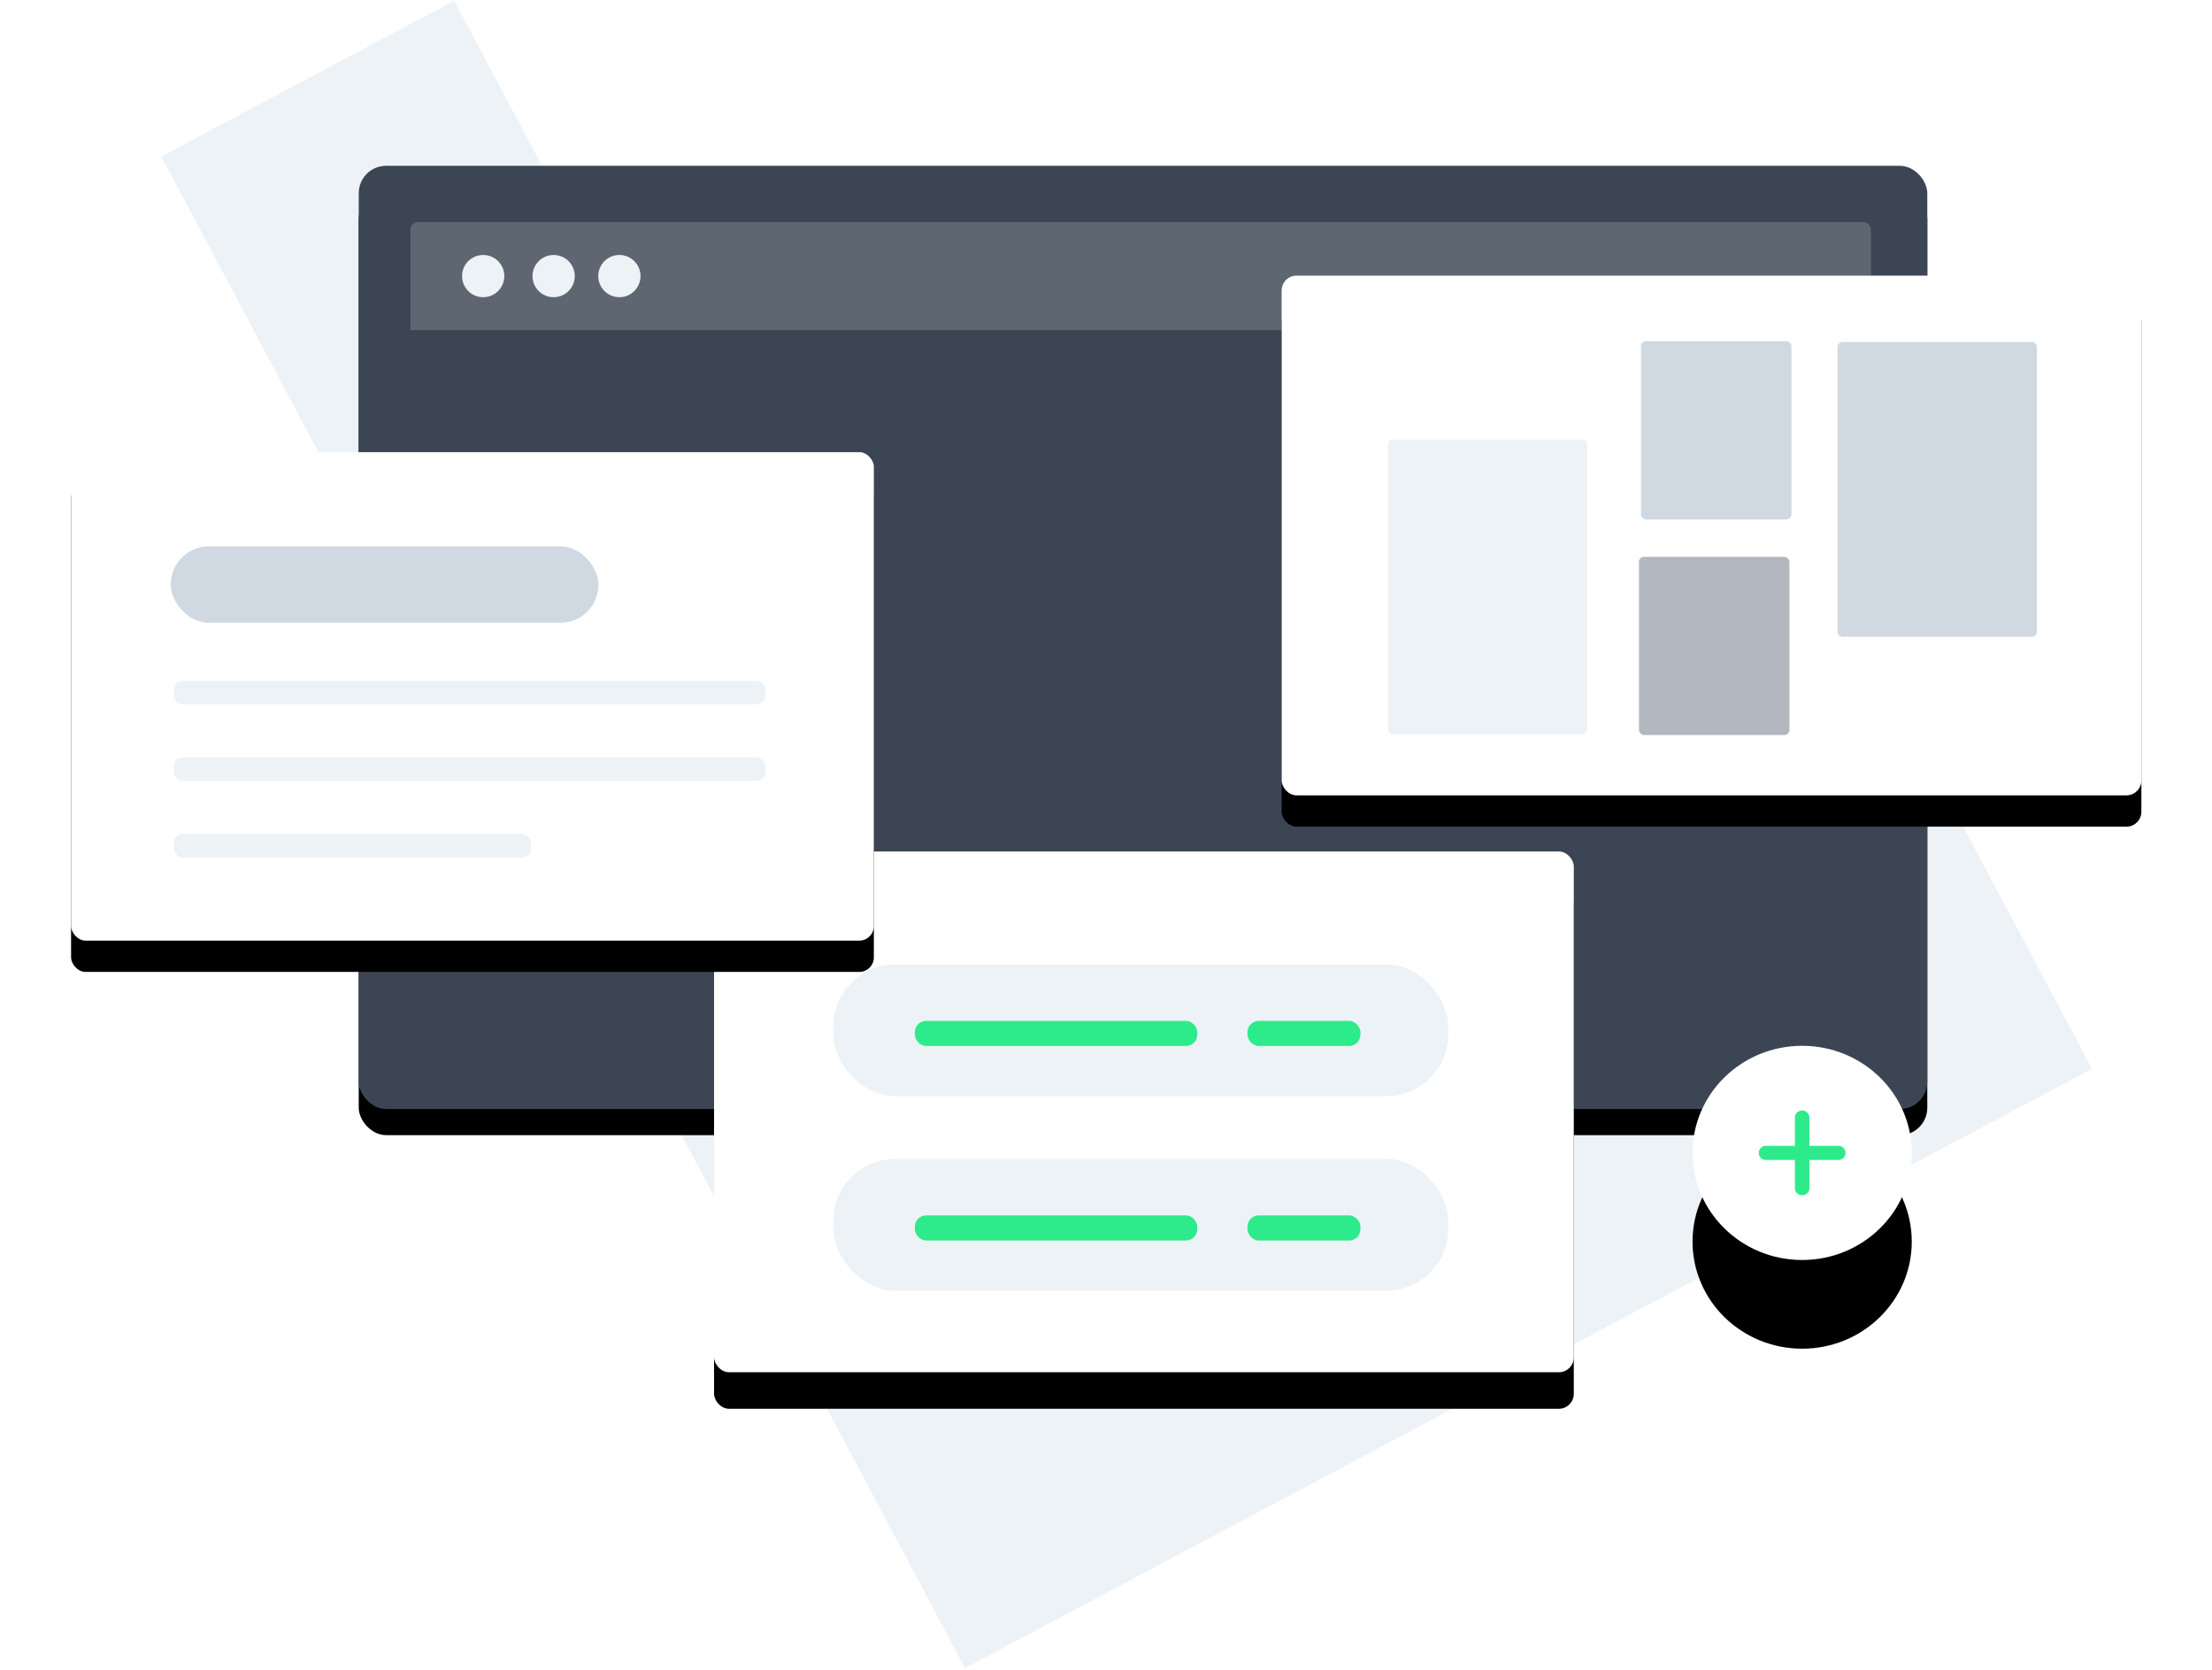 <svg width="424" height="320" xmlns="http://www.w3.org/2000/svg" xmlns:xlink="http://www.w3.org/1999/xlink"><defs><rect id="b" x=".763" y=".776" width="300.664" height="180.759" rx="5.249"/><filter x="-5.8%" y="-6.9%" width="111.6%" height="119.4%" filterUnits="objectBoundingBox" id="a"><feMorphology radius="2.5" in="SourceAlpha" result="shadowSpreadOuter1"/><feOffset dy="5" in="shadowSpreadOuter1" result="shadowOffsetOuter1"/><feGaussianBlur stdDeviation="7.5" in="shadowOffsetOuter1" result="shadowBlurOuter1"/><feColorMatrix values="0 0 0 0 0.196 0 0 0 0 0.196 0 0 0 0 0.369 0 0 0 1 0" in="shadowBlurOuter1"/></filter><rect id="d" width="164.797" height="99.798" rx="2.867"/><filter x="-15.8%" y="-19%" width="131.6%" height="152.1%" filterUnits="objectBoundingBox" id="c"><feMorphology radius="3.5" in="SourceAlpha" result="shadowSpreadOuter1"/><feOffset dy="7" in="shadowSpreadOuter1" result="shadowOffsetOuter1"/><feGaussianBlur stdDeviation="11" in="shadowOffsetOuter1" result="shadowBlurOuter1"/><feColorMatrix values="0 0 0 0 0.235 0 0 0 0 0.271 0 0 0 0 0.325 0 0 0 0.539 0" in="shadowBlurOuter1"/></filter><rect id="f" y=".441" width="164.797" height="99.6" rx="2.867"/><filter x="-14.6%" y="-18.1%" width="129.1%" height="148.2%" filterUnits="objectBoundingBox" id="e"><feMorphology radius="3" in="SourceAlpha" result="shadowSpreadOuter1"/><feOffset dy="6" in="shadowSpreadOuter1" result="shadowOffsetOuter1"/><feGaussianBlur stdDeviation="10" in="shadowOffsetOuter1" result="shadowBlurOuter1"/><feColorMatrix values="0 0 0 0 0.235 0 0 0 0 0.271 0 0 0 0 0.325 0 0 0 0.539 0" in="shadowBlurOuter1"/></filter><ellipse id="h" cx="21.439" cy="20.939" rx="21.011" ry="20.523"/><filter x="-52.4%" y="-31.7%" width="204.7%" height="226.7%" filterUnits="objectBoundingBox" id="g"><feMorphology radius="2.5" in="SourceAlpha" result="shadowSpreadOuter1"/><feOffset dy="17" in="shadowSpreadOuter1" result="shadowOffsetOuter1"/><feGaussianBlur stdDeviation="7" in="shadowOffsetOuter1" result="shadowBlurOuter1"/><feColorMatrix values="0 0 0 0 0.729 0 0 0 0 0.748 0 0 0 0 0.772 0 0 0 0.624 0" in="shadowBlurOuter1"/></filter><rect id="j" y=".415" width="153.877" height="93.608" rx="2.795"/><filter x="-15.6%" y="-19.2%" width="131.2%" height="151.3%" filterUnits="objectBoundingBox" id="i"><feMorphology radius="3" in="SourceAlpha" result="shadowSpreadOuter1"/><feOffset dy="6" in="shadowSpreadOuter1" result="shadowOffsetOuter1"/><feGaussianBlur stdDeviation="10" in="shadowOffsetOuter1" result="shadowBlurOuter1"/><feColorMatrix values="0 0 0 0 0.235 0 0 0 0 0.271 0 0 0 0 0.325 0 0 0 0.539 0" in="shadowBlurOuter1"/></filter></defs><g fill="none" fill-rule="evenodd"><path fill="#EDF2F7" fill-rule="nonzero" d="M315.001 178.566l-23.808 12.657-56.107 29.828-23.809 12.658-12.65-23.79L87.063.134 30.907 29.988l154.052 289.685 216.038-114.851-29.839-56.11z"/><g transform="translate(68 31)"><use fill="#000" filter="url(#a)" xlink:href="#b"/><use fill="#3C4553" xlink:href="#b"/></g><path d="M80.123 42.567h277.044c.805 0 1.458.653 1.458 1.458v19.226H78.665V44.025c0-.805.653-1.458 1.458-1.458z" fill="#EDF2F7" opacity=".19"/><g transform="translate(88.601 48.659)" fill="#EDF2F7"><ellipse cx="4.017" cy="4.251" rx="4.051" ry="4.047"/><ellipse cx="17.52" cy="4.251" rx="4.051" ry="4.047"/><ellipse cx="30.123" cy="4.251" rx="4.051" ry="4.047"/></g><g transform="translate(136.871 163.175)"><use fill="#000" filter="url(#c)" xlink:href="#d"/><use fill="#FFF" xlink:href="#d"/><rect fill="#EDF2F7" x="22.855" y="21.643" width="117.884" height="25.25" rx="11.88"/><rect fill="#2DEB8A" x="38.493" y="32.464" width="54.13" height="4.81" rx="2.16"/><rect fill="#2DEB8A" x="102.246" y="32.464" width="21.652" height="4.81" rx="2.16"/><rect fill="#EDF2F7" x="22.855" y="58.917" width="117.884" height="25.25" rx="11.88"/><rect fill="#2DEB8A" x="38.493" y="69.738" width="54.13" height="4.81" rx="2.16"/><rect fill="#2DEB8A" x="102.246" y="69.738" width="21.652" height="4.81" rx="2.16"/></g><g><g transform="translate(245.666 52.38)"><use fill="#000" filter="url(#e)" xlink:href="#f"/><use fill="#FFF" xlink:href="#f"/></g><g transform="translate(314.154 64.623)"><rect fill="#B3B8C0" transform="rotate(-180 14.423 59.164)" y="42.087" width="28.847" height="34.154" rx=".991"/><rect fill="#D0D8E2" x=".39" y=".768" width="28.847" height="34.154" rx=".991"/></g><path d="M266.035 139.738V85.209a.99.99 0 0 1 .99-.99h36.222a.99.99 0 0 1 .99.99v54.529a.99.99 0 0 1-.99.99h-36.221a.99.99 0 0 1-.99-.99z" fill="#EDF2F7"/><g fill="#D0D8E2"><path d="M390.427 66.519v54.528a.99.99 0 0 1-.99.99h-36.222a.99.99 0 0 1-.99-.99V66.519a.99.99 0 0 1 .99-.99h36.221a.99.99 0 0 1 .99.99z"/></g></g><g><g transform="translate(324 200)"><use fill="#000" filter="url(#g)" xlink:href="#h"/><use fill="#FFF" xlink:href="#h"/></g><path d="M352.405 219.586c.375 0 .692.134.952.402.26.267.39.584.39.95 0 .367-.13.684-.39.951-.26.268-.577.402-.952.402h-5.581v5.451c0 .366-.137.676-.411.93-.274.253-.599.38-.974.38s-.7-.127-.973-.38a1.218 1.218 0 0 1-.411-.93v-5.451h-5.581c-.375 0-.693-.134-.952-.402a1.32 1.32 0 0 1-.39-.95c0-.367.13-.684.39-.951.26-.268.577-.402.952-.402h5.58v-5.451c0-.366.138-.676.412-.93.274-.253.598-.38.973-.38s.7.127.974.38c.274.254.41.564.41.93v5.451h5.582z" fill="#2DEB8A" fill-rule="nonzero"/></g><g><g transform="translate(13.625 86.236)"><use fill="#000" filter="url(#i)" xlink:href="#j"/><use fill="#FFF" xlink:href="#j"/><g transform="translate(19.67 44.246)" fill="#EDF2F7"><rect width="113.442" height="4.511" rx="1.706"/><rect y="14.661" width="113.442" height="4.511" rx="1.706"/><rect y="29.323" width="68.514" height="4.511" rx="1.706"/></g><rect fill="#D0D8E2" x="19.094" y="18.46" width="81.993" height="14.661" rx="7.331"/></g></g></g></svg>